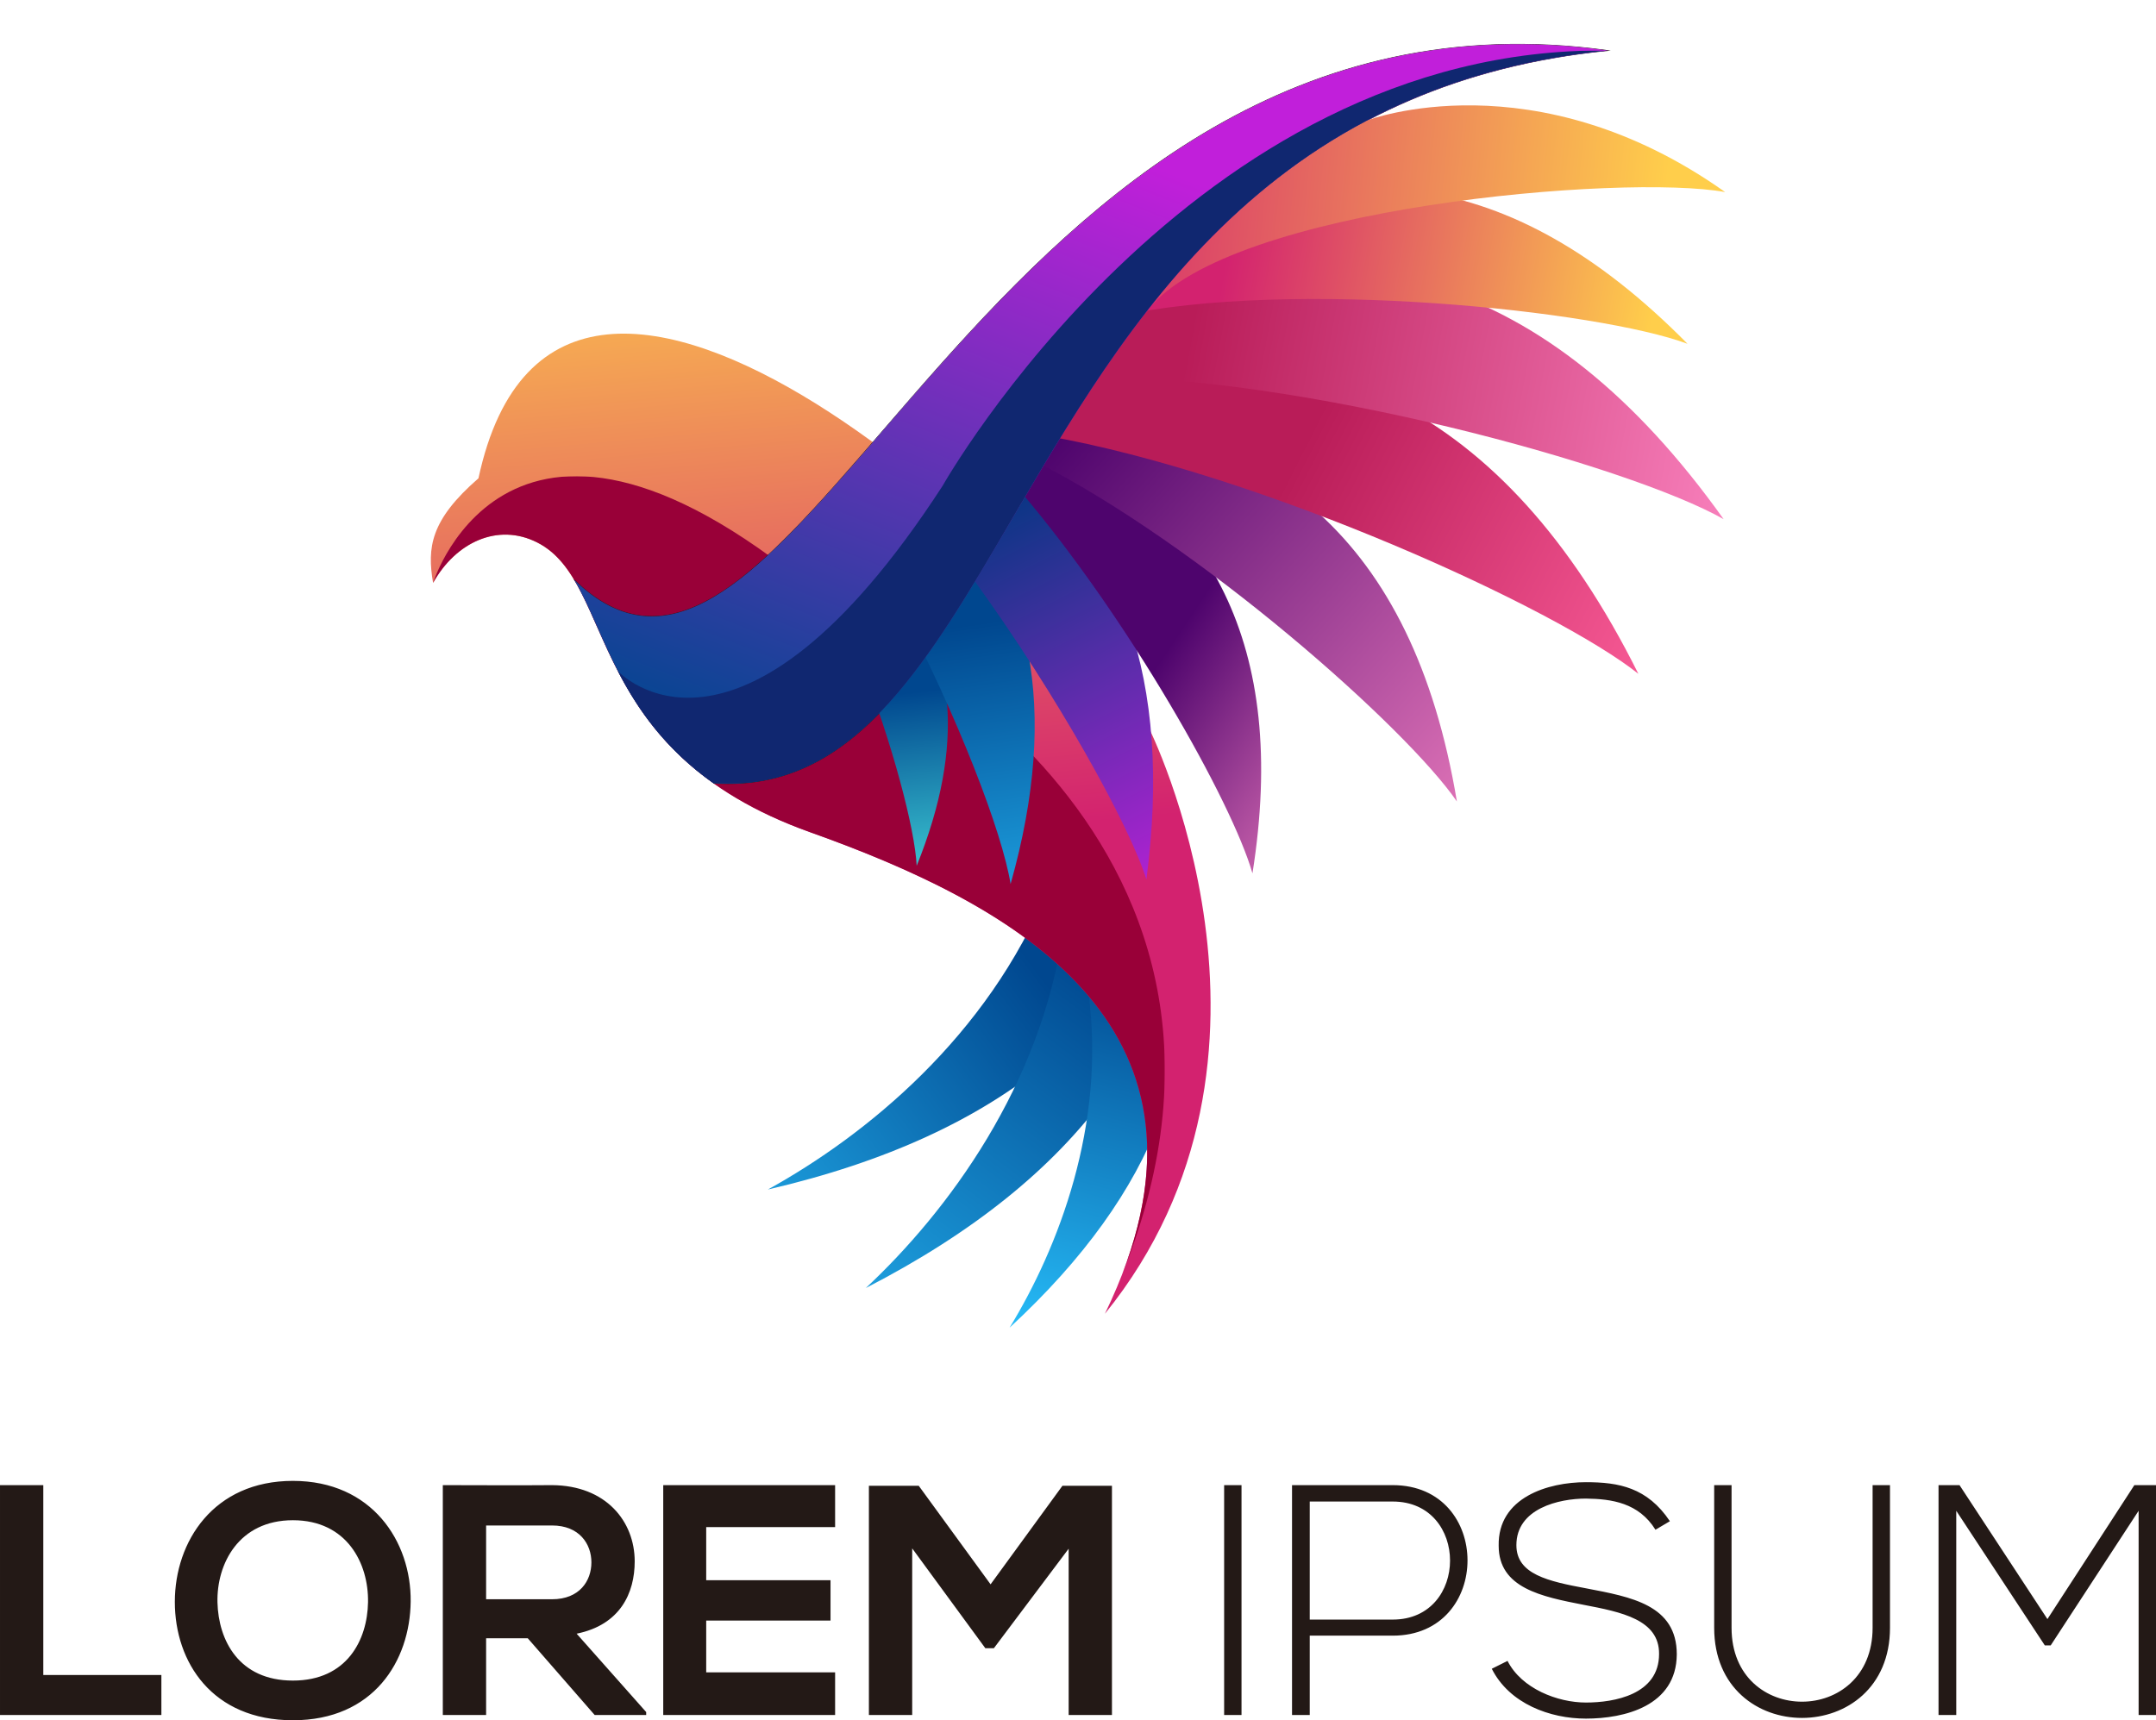 <?xml version="1.0" encoding="UTF-8"?>
<svg id="Layer_1" data-name="Layer 1" xmlns="http://www.w3.org/2000/svg" xmlns:xlink="http://www.w3.org/1999/xlink" viewBox="0 0 2006.137 1601.135">
  <defs>
    <style>
      .cls-1 {
        fill: url(#linear-gradient-2);
      }

      .cls-2 {
        clip-path: url(#clippath-11);
      }

      .cls-3 {
        fill: #102770;
      }

      .cls-3, .cls-4 {
        fill-rule: evenodd;
      }

      .cls-5 {
        stroke: #231916;
        stroke-miterlimit: 22.926;
        stroke-width: .567px;
      }

      .cls-5, .cls-6 {
        fill: none;
      }

      .cls-7 {
        fill: url(#linear-gradient-15);
      }

      .cls-8 {
        fill: url(#linear-gradient-14);
      }

      .cls-9 {
        fill: url(#linear-gradient-6);
      }

      .cls-10 {
        clip-path: url(#clippath-2);
      }

      .cls-11 {
        clip-path: url(#clippath-13);
      }

      .cls-12 {
        clip-path: url(#clippath-6);
      }

      .cls-13 {
        fill: url(#linear-gradient-11);
      }

      .cls-14 {
        clip-path: url(#clippath-7);
      }

      .cls-4 {
        fill: #990038;
      }

      .cls-15 {
        clip-path: url(#clippath-1);
      }

      .cls-16 {
        clip-path: url(#clippath-4);
      }

      .cls-17 {
        fill: url(#linear-gradient-10);
      }

      .cls-18 {
        fill: url(#linear-gradient-16);
      }

      .cls-19 {
        clip-path: url(#clippath-12);
      }

      .cls-20 {
        fill: url(#linear-gradient-5);
      }

      .cls-21 {
        clip-path: url(#clippath-9);
      }

      .cls-22 {
        fill: #231916;
      }

      .cls-23 {
        clip-path: url(#clippath);
      }

      .cls-6 {
        clip-rule: evenodd;
      }

      .cls-24 {
        clip-path: url(#clippath-3);
      }

      .cls-25 {
        fill: url(#linear-gradient-7);
      }

      .cls-26 {
        clip-path: url(#clippath-8);
      }

      .cls-27 {
        fill: url(#linear-gradient-9);
      }

      .cls-28 {
        mask: url(#mask-1);
      }

      .cls-29 {
        mask: url(#mask);
      }

      .cls-30 {
        fill: url(#linear-gradient-3);
      }

      .cls-31 {
        clip-path: url(#clippath-5);
      }

      .cls-32 {
        fill: url(#linear-gradient);
      }

      .cls-33 {
        clip-path: url(#clippath-10);
      }

      .cls-34 {
        fill: url(#linear-gradient-4);
      }

      .cls-35 {
        fill: url(#linear-gradient-8);
      }

      .cls-36 {
        fill: url(#linear-gradient-12);
      }

      .cls-37 {
        fill: url(#linear-gradient-13);
      }
    </style>
    <clipPath id="clippath">
      <path class="cls-6" d="m714.491,1107.144c221.67-51.401,340.716-160.14,389.043-309.531-67.998,9.299-98.744,24.593-128.519,30.062-55.834,136.866-169.181,229.059-260.524,279.469"/>
    </clipPath>
    <linearGradient id="linear-gradient" x1="968.599" y1="907.45" x2="580.385" y2="1200.166" gradientUnits="userSpaceOnUse">
      <stop offset="0" stop-color="#00478f"/>
      <stop offset="1" stop-color="#29c4ff"/>
    </linearGradient>
    <clipPath id="clippath-1">
      <path class="cls-6" d="m805.653,1198.821c202.291-104.201,291.03-238.816,301.24-395.498-63.64,25.693-89.696,48.061-117.22,60.666-20.56,146.379-107.832,263.558-184.02,334.832"/>
    </clipPath>
    <linearGradient id="linear-gradient-2" x1="1030.005" y1="902.655" x2="709.056" y2="1331.057" xlink:href="#linear-gradient"/>
    <clipPath id="clippath-2">
      <path class="cls-6" d="m939.415,1235.743c139.729-129.159,181.162-257.458,154.386-385.994-45.542,34.921-61.541,58.766-80.904,75.073,16.135,122.547-28.012,236.467-73.482,310.921"/>
    </clipPath>
    <linearGradient id="linear-gradient-3" x1="1066.568" y1="900.221" x2="971.942" y2="1268.979" xlink:href="#linear-gradient"/>
    <clipPath id="clippath-3">
      <path class="cls-6" d="m445.209,445.164c76.832-357.909,553.222,96.028,622.987,230.577,0,0,154.67,306.478-40.101,547.078,129.123-266.07-84.479-380.536-274.188-448.205-211.686-75.51-179.622-232.111-254.063-269.728-36.813-18.601-75.927.026-96.88,37.664-5.567-32.931-2.597-58.358,42.245-97.386"/>
    </clipPath>
    <linearGradient id="linear-gradient-4" x1="764.538" y1="155.784" x2="821.824" y2="783.061" gradientUnits="userSpaceOnUse">
      <stop offset="0" stop-color="#ffce4b"/>
      <stop offset="1" stop-color="#d3226f"/>
    </linearGradient>
    <linearGradient id="linear-gradient-5" x1="-1381.312" y1="1245.793" x2="-1911.201" y2="555.498" gradientTransform="translate(2282.223 -226.232)" gradientUnits="userSpaceOnUse">
      <stop offset="0" stop-color="#fff"/>
      <stop offset="1" stop-color="#000"/>
    </linearGradient>
    <mask id="mask" x="402.965" y="443.186" width="680.916" height="742.425" maskUnits="userSpaceOnUse">
      <rect class="cls-20" x="402.965" y="443.186" width="680.916" height="742.425"/>
    </mask>
    <clipPath id="clippath-4">
      <path class="cls-6" d="m852.972,805.821c45.93-113.438,34.893-199.449-15.9-266.912-16.936,32.797-30.097,60.765-36.899,75.559,30.374,77.841,51.051,156.657,52.799,191.353"/>
    </clipPath>
    <linearGradient id="linear-gradient-6" x1="846.549" y1="644.457" x2="870.964" y2="872.449" gradientUnits="userSpaceOnUse">
      <stop offset="0" stop-color="#00478f"/>
      <stop offset="1" stop-color="#51f4e9"/>
    </linearGradient>
    <clipPath id="clippath-5">
      <path class="cls-6" d="m940.348,822.811c46.693-165.578,18.018-284.055-63.349-370.489-18.608,48.436-32.688,89.541-39.911,111.26,54.435,104.081,95.473,211.019,103.26,259.229"/>
    </clipPath>
    <linearGradient id="linear-gradient-7" x1="904.134" y1="581.016" x2="955.185" y2="945.073" xlink:href="#linear-gradient"/>
    <clipPath id="clippath-6">
      <path class="cls-6" d="m1066.719,818.6c24.802-188.656-25.409-313.781-128.204-395.462-12.672,55.973-26.834,93.192-31.29,118.113,76.119,105.276,143.31,225.818,159.494,277.349"/>
    </clipPath>
    <linearGradient id="linear-gradient-8" x1="914.533" y1="451.982" x2="1097.206" y2="815.622" gradientUnits="userSpaceOnUse">
      <stop offset="0" stop-color="#003780"/>
      <stop offset="1" stop-color="#b222d3"/>
    </linearGradient>
    <clipPath id="clippath-7">
      <path class="cls-6" d="m1165.406,812.872c34.041-214.602-41.482-341.301-185.579-414.902-11.125,20.496-21.499,40.367-30.854,58.772,101.283,118.637,197.674,290.325,216.434,356.131"/>
    </clipPath>
    <linearGradient id="linear-gradient-9" x1="1082.428" y1="610.908" x2="1312.789" y2="764.723" gradientUnits="userSpaceOnUse">
      <stop offset="0" stop-color="#4e046d"/>
      <stop offset="1" stop-color="#ff8bc7"/>
    </linearGradient>
    <clipPath id="clippath-8">
      <path class="cls-6" d="m1355.623,745.957c-41.161-247.12-177.234-346.913-370.615-361.479-8.303,15.022-16.214,29.797-23.62,43.971,154.799,77.85,347.639,249.412,394.235,317.508"/>
    </clipPath>
    <linearGradient id="linear-gradient-10" x1="984.41" y1="408.946" x2="1451.771" y2="828.46" xlink:href="#linear-gradient-9"/>
    <clipPath id="clippath-9">
      <path class="cls-6" d="m1524.492,627.158c-126.246-253.451-304.045-324.346-514.964-285.659-12.697,21.507-24.825,43.247-36.062,64.157,201.278,35.255,475.366,161.113,551.026,221.502"/>
    </clipPath>
    <linearGradient id="linear-gradient-11" x1="1199.73" y1="439.899" x2="1551.046" y2="618.852" gradientUnits="userSpaceOnUse">
      <stop offset="0" stop-color="#b91c58"/>
      <stop offset="1" stop-color="#f95c97"/>
    </linearGradient>
    <clipPath id="clippath-10">
      <path class="cls-6" d="m1603.818,483.215c-165.463-232.326-353.678-273.538-557.681-200.213-14.355,21.481-28.424,44.371-41.806,67.376,204.858-2.144,512.45,83.36,599.487,132.837"/>
    </clipPath>
    <linearGradient id="linear-gradient-12" x1="1107.473" y1="309.769" x2="1683.196" y2="417.173" gradientUnits="userSpaceOnUse">
      <stop offset="0" stop-color="#b91c58"/>
      <stop offset="1" stop-color="#ff8bc7"/>
    </linearGradient>
    <clipPath id="clippath-11">
      <path class="cls-6" d="m1570.214,319.99c-167.318-169.87-328.067-177.573-486.716-88.377-15.058,18.724-30.193,40.17-44.95,62.904,165.048-36.098,450.177-5.008,531.665,25.473"/>
    </clipPath>
    <linearGradient id="linear-gradient-13" x1="1541.878" y1="272.823" x2="1147.184" y2="203.655" xlink:href="#linear-gradient-4"/>
    <clipPath id="clippath-12">
      <path class="cls-6" d="m926.967,508.168c109.783-186.34,236.092-427.8,569.448-461.136C1156.505,0,956.979,244.535,808.205,416.216c-106.356,122.733-186.776,208.233-274.005,123.361,28.93,48.288,43.124,127.964,129.557,189.347,120.698,8.459,188.085-93.244,263.21-220.757"/>
    </clipPath>
    <linearGradient id="linear-gradient-14" x1="853.744" y1="780.727" x2="1095.778" y2="163.467" gradientUnits="userSpaceOnUse">
      <stop offset="0" stop-color="#00478f"/>
      <stop offset="1" stop-color="#c11fda"/>
    </linearGradient>
    <clipPath id="clippath-13">
      <path class="cls-6" d="m1605.254,178.786c-177.585-126.028-332.763-66.842-332.763-66.842-85.357,44.847-150.448,107.623-204.123,176.099,76.026-95.827,443.515-126.458,536.886-109.258"/>
    </clipPath>
    <linearGradient id="linear-gradient-15" x1="1549.449" y1="191.399" x2="998.448" y2="136.986" xlink:href="#linear-gradient-4"/>
    <linearGradient id="linear-gradient-16" x1="-1910.402" y1="1304.607" x2="-996.695" y2="748.928" gradientTransform="translate(2422.353 -597.884)" xlink:href="#linear-gradient-5"/>
    <mask id="mask-1" x="574.97" y="46.993" width="921.444" height="682.424" maskUnits="userSpaceOnUse">
      <rect class="cls-18" x="574.97" y="46.993" width="921.444" height="682.424"/>
    </mask>
  </defs>
  <path class="cls-22" d="m1989.962,1596.251h16.176v-213.952h-20.144l-80.88,124.678-81.796-124.678h-19.533v213.952h16.481v-190.094l82.406,125.288h5.494l81.796-125.288v190.094Zm-247.524-213.952v132.766c0,91.562-131.24,91.868-131.24,0v-132.766h-16.176v132.766c0,112.012,163.592,111.707,163.592,0v-132.766h-16.176Zm-188.619,33.573c-21.059-31.436-47.612-36.32-78.133-36.32-35.099,0-82.101,14.04-81.186,59.21,0,39.372,39.983,47.308,79.049,54.938,35.1,6.714,70.503,13.734,70.198,45.782,0,37.846-41.814,45.17-68.062,45.17s-59.821-12.819-72.944-38.761l-14.65,7.325c16.481,32.658,54.327,46.392,87.595,46.392,35.709,0,84.238-11.598,84.543-59.821,0-46.087-42.73-53.412-83.933-61.347-36.014-6.714-65.314-13.124-65.314-40.288,0-34.184,39.677-43.34,64.704-43.34,24.112.305,49.139,3.968,64.705,28.995l13.429-7.936Zm-257.901,106.518c92.783,0,92.783-140.091,0-140.091h-93.699v213.952h16.482v-73.861h77.217Zm0-124.83c71.114,0,71.114,109.875,0,109.875h-77.217v-109.875h77.217Zm-140.701,198.691v-213.952h-16.176v213.952h16.176Zm-160.845,0h40.288v-213.341h-46.087l-66.841,91.715-66.84-91.715h-46.392v213.341h40.288v-155.097l68.062,92.936h7.935l69.588-92.631v154.792Zm-217.309-39.677h-119.948v-48.223h115.675v-37.541h-115.675v-49.444h119.948v-39.067h-159.93v213.952h159.93v-39.677Zm-263.395-136.734c25.333,0,36.625,17.143,36.625,34.336s-10.988,34.336-36.625,34.336h-61.347v-68.672h61.347Zm87.595,173.664l-64.704-72.945c40.593-8.241,54.021-37.846,54.021-67.299,0-37.083-26.552-70.656-76.912-70.961-33.878.305-67.756,0-101.635,0v213.952h40.288v-71.419h38.761l62.262,71.419h47.918v-2.747Zm-328.71-178.547c50.359,0,70.503,40.288,69.892,76.302-.61,35.1-19.533,72.945-69.892,72.945s-69.283-37.541-70.198-72.64c-.916-36.014,19.838-76.607,70.198-76.607Zm0-36.625c-73.861,0-109.875,56.463-109.875,112.622s34.794,110.181,109.875,110.181,108.96-55.243,109.57-110.486c.61-55.853-36.014-112.317-109.57-112.317Zm-272.552,3.968v213.952h150.163v-37.236H40.288v-176.716H0Z"/>
  <g>
    <g class="cls-23">
      <rect class="cls-32" x="714.491" y="797.613" width="389.043" height="309.531"/>
    </g>
    <g class="cls-15">
      <rect class="cls-1" x="805.653" y="803.324" width="301.24" height="395.498"/>
    </g>
    <g class="cls-10">
      <rect class="cls-30" x="939.415" y="849.749" width="181.162" height="385.994"/>
    </g>
    <g class="cls-24">
      <rect class="cls-34" x="397.398" y="87.255" width="825.469" height="1135.564"/>
    </g>
    <g class="cls-29">
      <path class="cls-4" d="m1044.322,1185.611c92.466-239.716-109.796-346.571-290.414-410.997-211.686-75.51-179.622-232.111-254.063-269.728-36.813-18.601-75.927.026-96.88,37.664,0,0,75.292-243.493,383.064,31.853,0,0,427.317,191.399,258.293,611.208"/>
    </g>
    <path class="cls-5" d="m534.2,539.577C743.446,743.171,913.51-33.622,1496.414,47.032c-561.47,56.147-535.577,702.713-832.657,681.892"/>
    <g class="cls-16">
      <rect class="cls-9" x="800.173" y="538.909" width="98.728" height="266.912"/>
    </g>
    <g class="cls-31">
      <rect class="cls-25" x="837.088" y="452.322" width="149.953" height="370.489"/>
    </g>
    <g class="cls-12">
      <rect class="cls-35" x="907.225" y="423.138" width="184.296" height="395.462"/>
    </g>
    <g class="cls-14">
      <rect class="cls-27" x="948.973" y="397.97" width="250.475" height="414.902"/>
    </g>
    <g class="cls-26">
      <rect class="cls-17" x="961.388" y="384.478" width="394.235" height="361.479"/>
    </g>
    <g class="cls-21">
      <rect class="cls-13" x="973.467" y="302.812" width="551.026" height="324.346"/>
    </g>
    <g class="cls-33">
      <rect class="cls-36" x="1004.331" y="209.677" width="599.487" height="273.538"/>
    </g>
    <g class="cls-2">
      <rect class="cls-37" x="1038.549" y="142.417" width="531.665" height="177.573"/>
    </g>
    <g class="cls-19">
      <rect class="cls-8" x="534.2" width="962.214" height="737.383"/>
    </g>
    <g class="cls-11">
      <rect class="cls-7" x="1068.368" y="52.758" width="536.886" height="235.286"/>
    </g>
    <g class="cls-28">
      <path class="cls-3" d="m876.999,452.322c-190.476,293.413-302.03,172.37-302.029,172.37,18.128,35.009,43.575,72.123,88.786,104.232,120.698,8.459,188.085-93.244,263.21-220.757,109.783-186.34,236.092-427.8,569.448-461.136-388.059-4.635-619.415,405.29-619.415,405.29"/>
    </g>
  </g>
</svg>